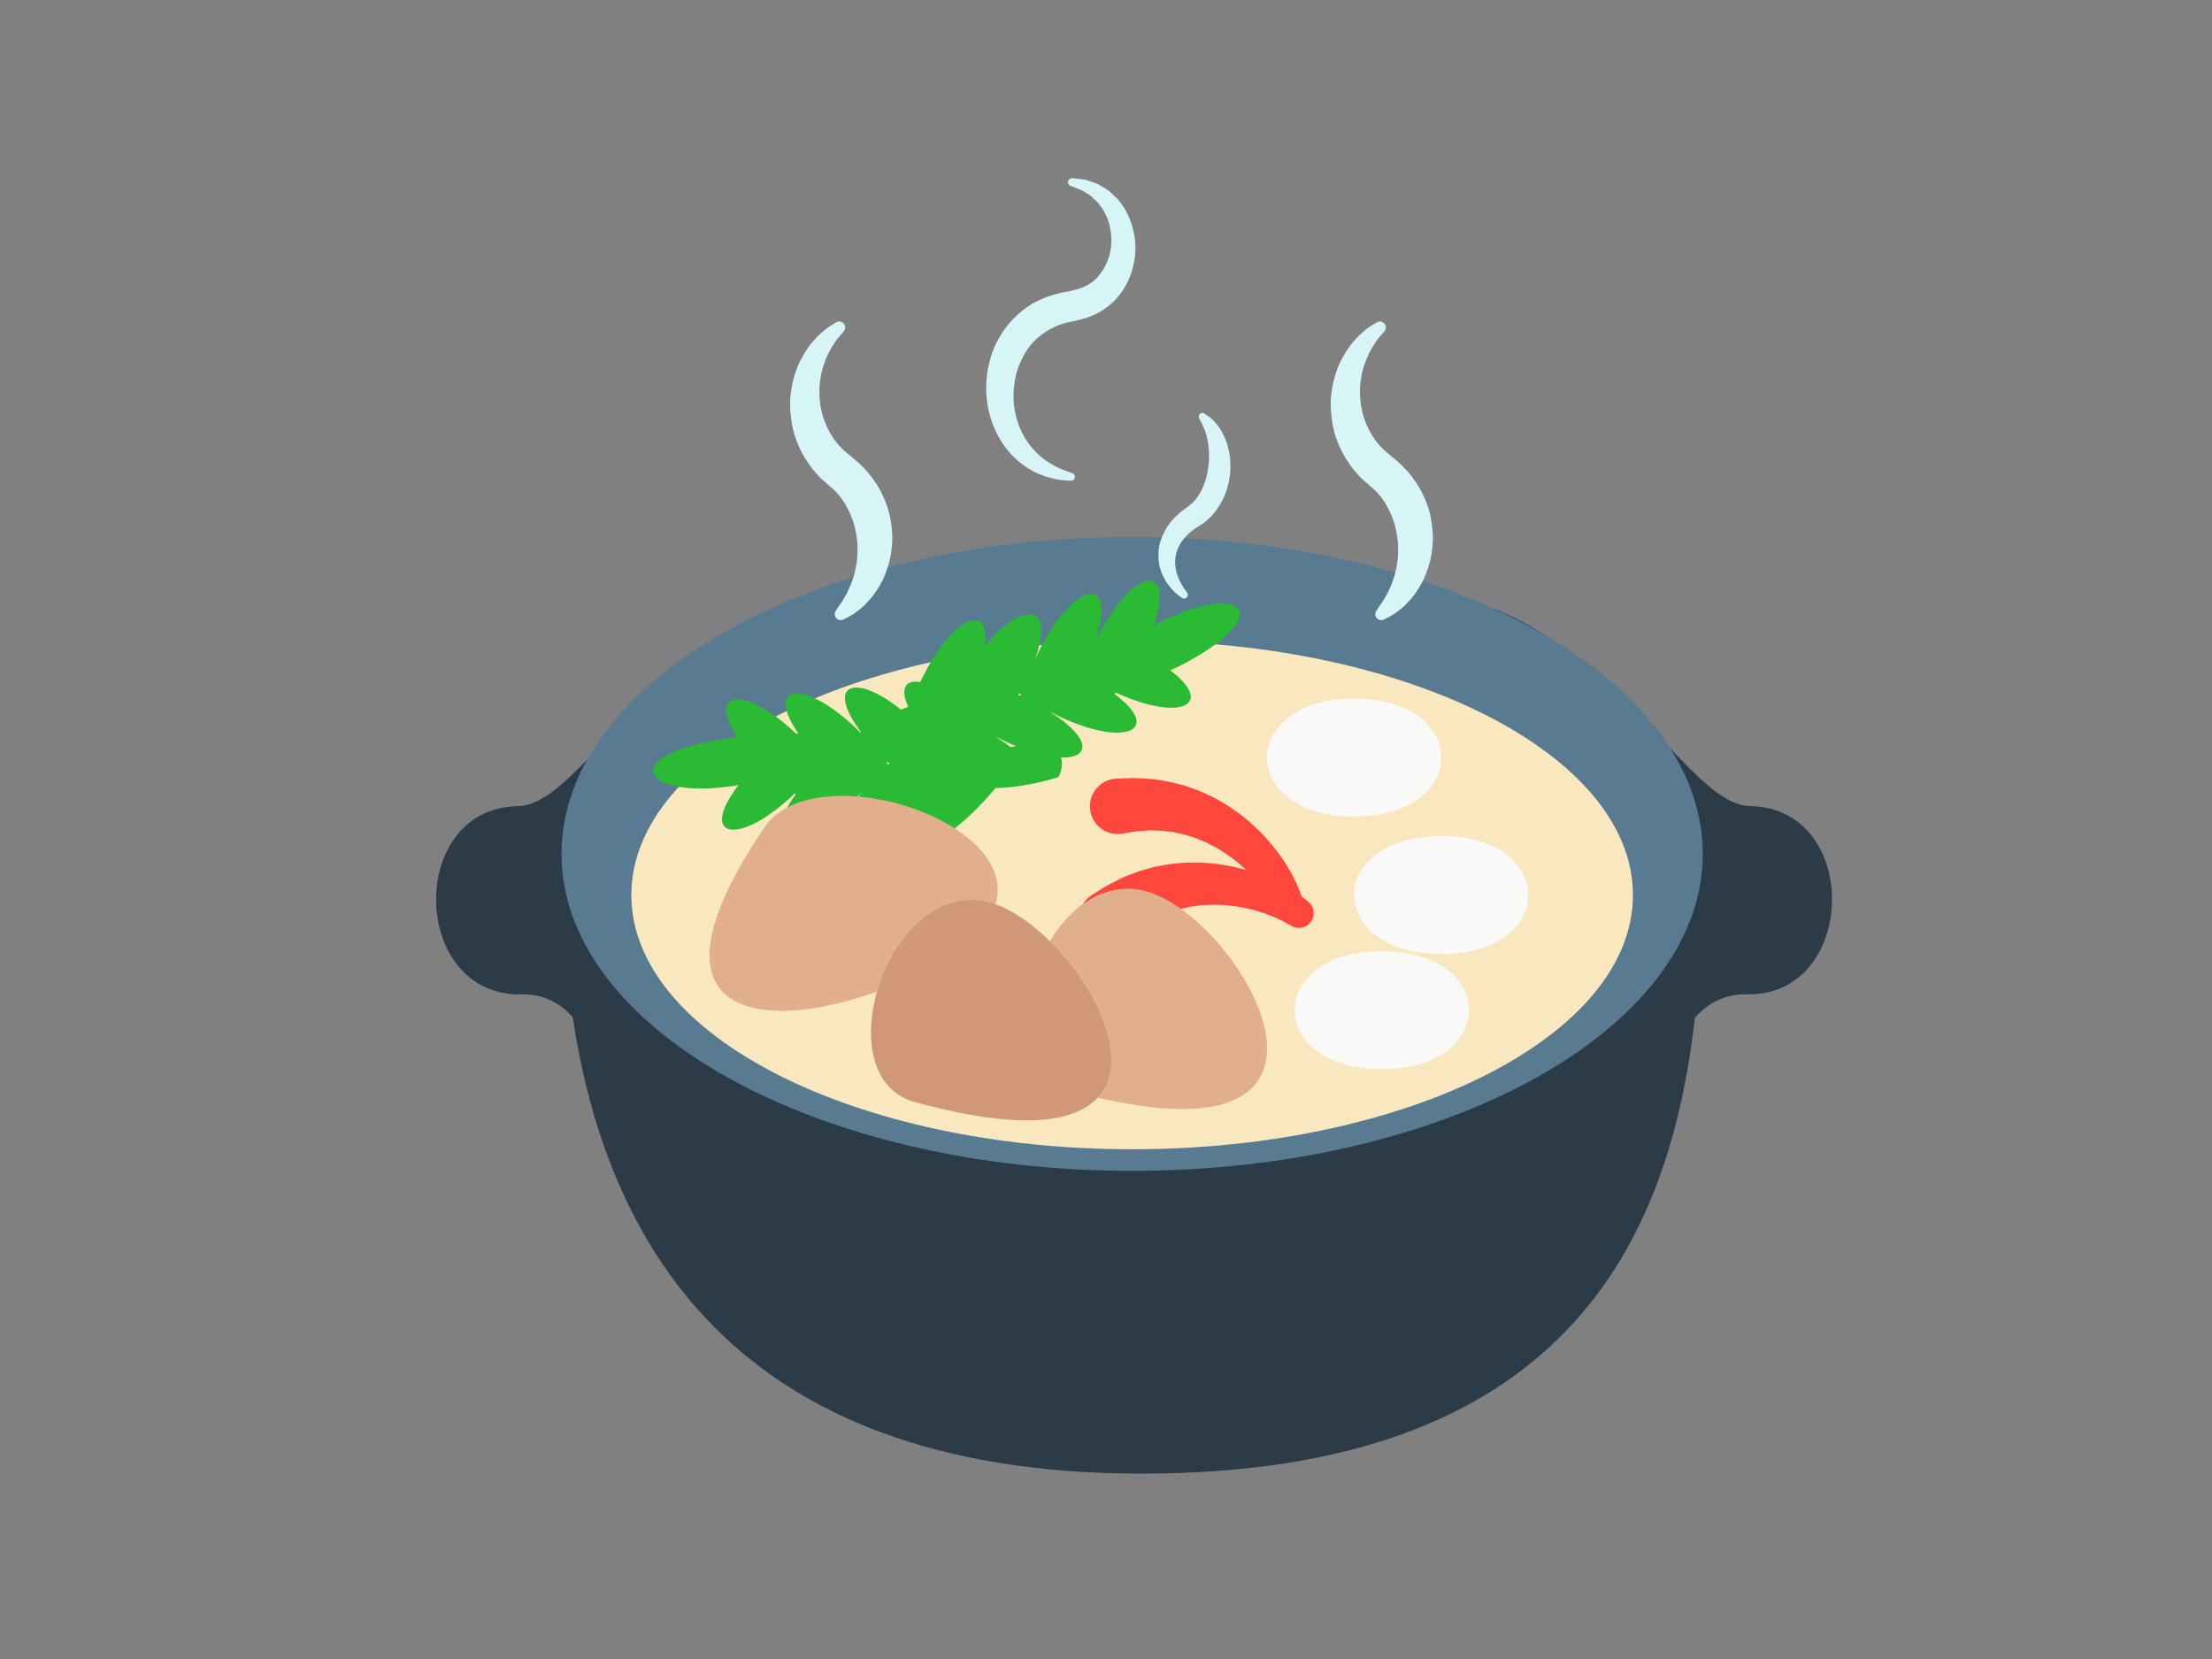 <?xml version="1.0" encoding="UTF-8" standalone="no"?>
<!-- Created with Inkscape (http://www.inkscape.org/) -->

<svg
   xmlns:dc="http://purl.org/dc/elements/1.1/"
   xmlns:cc="http://creativecommons.org/ns#"
   xmlns:rdf="http://www.w3.org/1999/02/22-rdf-syntax-ns#"
   xmlns:svg="http://www.w3.org/2000/svg"
   xmlns="http://www.w3.org/2000/svg"
   xmlns:sodipodi="http://sodipodi.sourceforge.net/DTD/sodipodi-0.dtd"
   xmlns:inkscape="http://www.inkscape.org/namespaces/inkscape"
   width="800px"
   height="600px"
   viewBox="0 0 800 600"
   version="1.1"
   id="SVGRoot"
   inkscape:version="0.92.4 (5da689c313, 2019-01-14)"
   sodipodi:docname="drawing.svg">
  <rect x="0" y="0" width="800" height="600" fill="#808080" stroke="none"/>
  <defs
     id="defs4003" />
  <sodipodi:namedview
     id="base"
     pagecolor="#ffffff"
     bordercolor="#666666"
     borderopacity="1.0"
     inkscape:pageopacity="0.0"
     inkscape:pageshadow="2"
     inkscape:zoom="1.4"
     inkscape:cx="418.53962"
     inkscape:cy="276.52893"
     inkscape:document-units="px"
     inkscape:current-layer="layer1"
     showgrid="false"
     inkscape:window-width="1920"
     inkscape:window-height="1137"
     inkscape:window-x="-8"
     inkscape:window-y="-8"
     inkscape:window-maximized="1"
     inkscape:snap-grids="true"
     inkscape:snap-to-guides="true"
     inkscape:snap-page="true" />
  <g
     inkscape:label="Layer 1"
     inkscape:groupmode="layer"
     id="layer1">
    <g
       transform="translate(153.372,51.96)"
       id="Layer_2">
      <path
         style="fill:#2b3b47"
         inkscape:connector-curvature="0"
         d="m 478.251,307.661 c -7.935,-0.173 -13.957,3.19 -18.637,8.436 C 450.252,398.14 411.545,481 259.499,481 109.661,481 65.62,394.48 53.748,315.873 c -4.652,-5.117 -10.612,-8.383 -18.432,-8.212 -40.275,0.88 -41.762,-67.195 -1.487,-68.075 20.862,0 44.929,-52.357 92.864,-71.393 l -22.105,84.631 -6.175,4.042 h 316.743 l -6.175,-4.042 -22.105,-84.631 c 47.935,19.036 72.002,71.393 92.864,71.393 40.273,0.879 38.786,68.954 -1.489,68.075 z"
         id="path3756" />
    </g>
    <g
       transform="translate(153.372,51.96)"
       id="Layer_3">
      <path
         style="fill:#597b91"
         inkscape:connector-curvature="0"
         d="m 462.446,256.865 c 0,63.313 -92.393,114.639 -206.366,114.639 -113.973,0 -206.365,-51.326 -206.365,-114.639 0,-63.313 92.393,-114.639 206.366,-114.639 113.973,0 206.365,51.326 206.365,114.639 z"
         id="path3759" />
    </g>
    <g
       transform="translate(153.372,51.96)"
       id="Layer_4">
      <path
         style="fill:#f9e7c0"
         inkscape:connector-curvature="0"
         d="m 437.204,271.745 c 0,50.78 -81.092,91.946 -181.123,91.946 -100.031,0 -181.124,-41.165 -181.124,-91.946 0,-50.781 81.092,-91.946 181.123,-91.946 100.031,0 181.124,41.166 181.124,91.946 z"
         id="path3762" />
    </g>
    <g
       transform="translate(153.372,51.96)"
       id="Layer_5">
      <path
         style="fill:#2aba34"
         inkscape:connector-curvature="0"
         d="m 263.988,174.248 c 7.694,-23.254 -7.551,-20.958 -20.198,3.705 -0.165,-0.023 -0.326,-0.043 -0.485,-0.061 7.171,-23.129 -9.621,-19.125 -22.351,8.522 7.644,-21.068 -5.303,-20.509 -18.356,-4.583 2.765,-16.364 -11.652,-11.24 -23.151,12.879 -5.273,-0.923 -7.484,2.209 -4.319,8.938 -0.857,0.319 -1.737,0.668 -2.642,1.054 -16.687,-13.402 -27.58,-9.484 -14.473,8.089 -0.079,0.054 -0.159,0.11 -0.238,0.165 -19.602,-19.687 -35.078,-17.99 -22.464,0.257 -0.228,0.069 -0.46,0.147 -0.698,0.233 -18.554,-17.695 -32.673,-15.849 -21.198,1.284 -3.157,0.23 -6.891,0.772 -11.315,1.714 -32.527,6.922 -20.605,21.051 11.611,15.529 -14.832,19.492 0.331,22.274 20.306,3.059 0.148,0.075 0.294,0.146 0.439,0.216 -14.297,19.544 2.885,21.213 23.907,-0.797 -14.074,17.441 -1.648,21.119 15.871,10.298 -8.81,16.192 11.042,14.203 32.393,-11.693 6.138,-0.078 13.903,-1.226 22.825,-3.972 0,0 2.089,-3.822 0.849,-7.071 10.459,0.333 11.609,-6.721 -4.205,-16.684 26.408,13.881 41.983,7.255 23.56,-6.319 0.193,-0.14 0.388,-0.289 0.584,-0.447 23.296,10.706 36.05,4.373 19.631,-8.102 2.911,-1.244 6.266,-2.969 10.144,-5.297 28.513,-17.117 12.647,-26.606 -16.027,-10.916 z m -119.913,49.586 c 0.019,-0.024 0.038,-0.048 0.056,-0.072 0.084,0.087 0.165,0.167 0.248,0.253 -0.03,0.029 -0.06,0.058 -0.091,0.088 -0.071,-0.09 -0.142,-0.18 -0.213,-0.269 z m 23.192,0.061 c 0.085,-0.114 0.171,-0.223 0.256,-0.338 0,0 -0.001,-0.006 -0.002,-0.014 0.248,0.241 0.492,0.471 0.735,0.7 -0.146,0.124 -0.292,0.249 -0.438,0.376 -0.183,-0.244 -0.367,-0.484 -0.551,-0.724 z m 47.939,-25.112 c 0.253,0.171 0.504,0.338 0.756,0.505 -0.044,0.135 -0.089,0.267 -0.132,0.402 0,0 0.003,0.005 0.006,0.013 -0.313,-0.147 -0.618,-0.285 -0.923,-0.423 0.098,-0.164 0.196,-0.329 0.293,-0.497 z m 22.421,-7.157 c 0.096,0.061 0.193,0.124 0.289,0.184 -0.01,0.029 -0.02,0.057 -0.03,0.086 -0.107,-0.055 -0.21,-0.105 -0.317,-0.158 0.019,-0.037 0.038,-0.075 0.058,-0.112 z m -25.586,26.609 c -1.544,-1.239 -3.389,-2.543 -5.544,-3.901 2.668,1.402 5.226,2.596 7.649,3.594 -0.674,0.087 -1.379,0.191 -2.105,0.307 z"
         id="path3765" />
    </g>
    <g
       transform="translate(153.372,51.96)"
       id="Layer_6">
      <path
         style="fill:#f9f9f7"
         inkscape:connector-curvature="0"
         d="m 336.375,200.704 c 42,0 42,42.645 0,42.645 -42,0 -42,-42.645 0,-42.645 z m 31.5,92.364 c 42,0 42,-42.645 0,-42.645 -42,0 -42,42.645 0,42.645 z m -21.5,41.65 c 42,0 42,-42.645 0,-42.645 -42,0 -42,42.645 0,42.645 z"
         id="path3768" />
    </g>
    <g
       transform="translate(153.372,51.96)"
       id="Layer_7">
      <path
         style="fill:#ff473e"
         inkscape:connector-curvature="0"
         d="m 320.68,281.5 c -1.64,2.188 -4.63,2.769 -6.947,1.451 l -0.433,-0.246 c 0,0 -0.888,-0.504 -2.442,-1.385 -0.799,-0.413 -1.811,-0.868 -2.936,-1.418 -1.177,-0.476 -2.493,-1.037 -3.969,-1.55 -1.496,-0.476 -3.088,-1.037 -4.844,-1.422 -1.719,-0.494 -3.596,-0.754 -5.496,-1.115 -0.962,-0.105 -1.94,-0.213 -2.929,-0.321 -0.983,-0.14 -1.987,-0.159 -2.993,-0.185 -0.502,-0.017 -1.006,-0.034 -1.511,-0.051 l -0.757,-0.027 -0.758,0.038 c -1.006,0.045 -2.016,0.09 -3.026,0.135 -1.004,0.077 -1.996,0.25 -2.983,0.362 l -1.474,0.186 c -0.481,0.107 -0.96,0.214 -1.438,0.321 -0.951,0.219 -1.899,0.394 -2.819,0.627 -0.902,0.287 -1.794,0.571 -2.67,0.85 -0.436,0.141 -0.872,0.262 -1.295,0.411 -0.413,0.178 -0.822,0.354 -1.226,0.528 -0.806,0.34 -1.594,0.672 -2.362,0.996 -1.494,0.738 -2.849,1.546 -4.126,2.205 -1.114,0.751 -2.065,1.436 -2.949,2.007 -0.22,0.144 -0.432,0.283 -0.637,0.417 -0.256,0.209 -0.502,0.41 -0.739,0.603 -0.474,0.386 -0.909,0.742 -1.302,1.062 -1.572,1.283 -2.471,2.016 -2.471,2.016 -4.288,3.498 -10.6,2.858 -14.098,-1.43 -3.498,-4.288 -2.858,-10.6 1.43,-14.098 0.311,-0.254 0.634,-0.486 0.965,-0.697 l 0.058,-0.035 c 0,0 0.982,-0.616 2.702,-1.693 0.43,-0.269 0.906,-0.567 1.424,-0.892 0.259,-0.162 0.529,-0.331 0.808,-0.506 0.365,-0.195 0.743,-0.398 1.134,-0.607 1.567,-0.823 3.349,-1.774 5.275,-2.693 1.901,-0.734 3.929,-1.588 6.122,-2.329 1.116,-0.315 2.262,-0.638 3.434,-0.969 0.584,-0.161 1.175,-0.324 1.771,-0.488 0.604,-0.132 1.222,-0.233 1.839,-0.35 1.235,-0.221 2.49,-0.445 3.76,-0.673 1.277,-0.16 2.576,-0.249 3.877,-0.37 0.65,-0.055 1.303,-0.11 1.957,-0.165 0.655,-0.004 1.312,-0.007 1.97,-0.011 1.314,0.01 2.632,-0.031 3.94,0.034 1.303,0.105 2.607,0.211 3.905,0.316 l 0.969,0.082 0.957,0.149 c 0.635,0.101 1.269,0.202 1.9,0.302 1.261,0.197 2.508,0.391 3.714,0.709 1.211,0.29 2.407,0.559 3.571,0.863 0.27,0.085 0.535,0.166 0.802,0.249 -1.159,-1.145 -2.493,-2.211 -3.812,-3.354 -0.779,-0.574 -1.57,-1.158 -2.372,-1.749 -0.779,-0.615 -1.638,-1.135 -2.495,-1.664 l -1.281,-0.804 -0.641,-0.403 -0.674,-0.348 c -0.893,-0.466 -1.789,-0.935 -2.685,-1.403 -0.906,-0.438 -1.851,-0.787 -2.761,-1.186 l -1.368,-0.58 c -0.47,-0.149 -0.938,-0.297 -1.404,-0.445 -0.932,-0.289 -1.84,-0.614 -2.752,-0.874 -0.924,-0.205 -1.838,-0.407 -2.736,-0.606 -0.447,-0.097 -0.886,-0.212 -1.326,-0.296 -0.446,-0.054 -0.888,-0.107 -1.326,-0.159 -0.868,-0.111 -1.716,-0.22 -2.543,-0.325 -1.663,-0.112 -3.241,-0.095 -4.675,-0.166 -1.341,0.09 -2.507,0.204 -3.558,0.254 -0.262,0.014 -0.516,0.027 -0.761,0.04 -0.326,0.052 -0.64,0.102 -0.942,0.15 -0.604,0.096 -1.158,0.185 -1.659,0.264 -2.004,0.319 -3.149,0.501 -3.149,0.501 -5.465,0.87 -10.601,-2.854 -11.471,-8.319 -0.87,-5.465 2.854,-10.601 8.319,-11.471 0.397,-0.063 0.792,-0.102 1.184,-0.118 l 0.068,-0.001 c 0,0 1.159,-0.039 3.186,-0.106 0.507,-0.017 1.068,-0.036 1.679,-0.056 0.306,-0.01 0.623,-0.021 0.953,-0.032 0.414,0.014 0.843,0.029 1.286,0.045 1.769,0.076 3.787,0.149 5.914,0.322 2.013,0.321 4.195,0.601 6.463,1.062 1.123,0.288 2.277,0.585 3.456,0.888 0.586,0.154 1.178,0.31 1.777,0.468 0.589,0.189 1.173,0.412 1.766,0.621 1.178,0.429 2.376,0.866 3.589,1.308 1.184,0.503 2.353,1.079 3.538,1.628 0.589,0.279 1.181,0.56 1.775,0.841 l 1.709,0.98 c 1.131,0.669 2.291,1.295 3.39,2.009 1.074,0.746 2.148,1.492 3.218,2.235 l 0.796,0.558 0.753,0.609 c 0.499,0.407 0.996,0.812 1.491,1.216 0.991,0.804 1.972,1.598 2.855,2.479 0.901,0.859 1.801,1.693 2.654,2.54 1.624,1.782 3.236,3.447 4.561,5.206 1.408,1.681 2.564,3.414 3.651,4.983 1.056,1.596 1.931,3.128 2.714,4.469 0.714,1.401 1.352,2.599 1.831,3.621 0.887,2.091 1.394,3.286 1.394,3.286 0.2,0.472 0.323,0.957 0.383,1.442 1.471,1.103 2.304,1.727 2.304,1.727 2.377,1.78 2.859,5.146 1.08,7.52 z"
         id="path3771" />
    </g>
    <g
       transform="translate(153.372,51.96)"
       id="Layer_8">
      <path
         style="fill:#e2af8d"
         inkscape:connector-curvature="0"
         d="m 233.776,342.505 c -31.657,-8.718 -11.5,-76.618 23.59,-72.893 35.09,3.725 97.201,106.158 -23.59,72.893 z M 205.635,277.9 c 14.777,-32.045 -64.199,-57.756 -82.605,-30.564 -70.229,103.753 67.829,62.609 82.605,30.564 z"
         id="path3774" />
    </g>
    <g
       transform="translate(153.372,51.96)"
       id="Layer_9">
      <path
         style="fill:#d19878"
         inkscape:connector-curvature="0"
         d="m 177.42,346.598 c -31.657,-8.718 -11.5,-76.618 23.59,-72.893 35.091,3.725 97.201,106.158 -23.59,72.893 z"
         id="path3777" />
    </g>
    <g
       transform="translate(153.372,51.96)"
       id="Layer_10">
      <path
         style="fill:#d7f4f7"
         inkscape:connector-curvature="0"
         d="m 234.442,12.492 c 0,0 0.598,0.061 1.718,0.173 1.137,0.188 2.681,0.083 5.002,1.036 1.12,0.41 2.489,0.777 3.638,1.569 1.195,0.747 2.641,1.431 3.787,2.639 0.614,0.57 1.247,1.158 1.9,1.763 0.645,0.62 1.119,1.401 1.708,2.141 1.245,1.463 2.025,3.278 2.933,5.158 1.481,3.834 2.559,8.36 2.036,13.19 -0.465,4.781 -2.074,9.934 -5.502,14.325 -3.307,4.462 -8.59,7.811 -14.15,9.086 l -2.098,0.516 c -0.257,0.1 -1.064,0.232 -1.57,0.348 l -1.734,0.358 -1.275,0.414 c -1.674,0.471 -3.555,1.401 -5.182,2.309 -3.27,1.957 -6.125,4.627 -8.11,7.923 -1.963,3.282 -3.443,6.94 -3.962,10.723 -0.555,3.756 -0.534,7.54 0.186,11.006 0.722,3.459 1.94,6.631 3.539,9.303 1.621,2.656 3.553,4.838 5.52,6.539 1.96,1.726 4.001,2.862 5.705,3.794 1.76,0.803 3.191,1.464 4.219,1.754 1.018,0.36 1.561,0.552 1.561,0.552 l 0.139,0.049 c 0.737,0.261 1.124,1.07 0.863,1.806 -0.215,0.608 -0.804,0.977 -1.417,0.941 0,0 -0.624,-0.036 -1.794,-0.105 -1.18,-0.048 -2.906,-0.271 -5.095,-0.773 -2.145,-0.609 -4.85,-1.376 -7.607,-3.06 -2.782,-1.602 -5.747,-3.893 -8.288,-7.044 -5.164,-6.185 -8.644,-15.737 -7.652,-25.966 0.456,-5.084 1.897,-10.381 4.742,-15.143 2.761,-4.789 6.917,-8.969 11.773,-11.938 2.545,-1.365 4.978,-2.515 7.882,-3.302 l 2.133,-0.581 1.741,-0.322 c 0.647,-0.128 1.008,-0.167 1.888,-0.369 l 1.321,-0.32 c 3.508,-0.789 6.694,-2.315 8.864,-4.96 2.195,-2.562 3.705,-5.741 4.388,-9.03 0.689,-3.312 0.368,-6.595 -0.249,-9.525 -0.461,-1.416 -0.834,-2.841 -1.544,-4.014 -0.327,-0.598 -0.549,-1.273 -0.937,-1.793 -0.395,-0.525 -0.778,-1.034 -1.15,-1.528 -0.66,-1.104 -1.681,-1.711 -2.44,-2.523 -0.773,-0.865 -1.629,-1.238 -2.372,-1.748 -1.361,-1.071 -3.126,-1.577 -4.131,-1.988 -1.046,-0.416 -1.604,-0.638 -1.604,-0.638 -0.732,-0.292 -1.09,-1.122 -0.798,-1.854 0.239,-0.605 0.857,-0.953 1.475,-0.891 z m -82.477,52.819 c -0.645,-1.013 -1.991,-1.311 -3.003,-0.666 0,0 -0.4,0.255 -1.149,0.732 -0.755,0.564 -1.834,0.973 -3.259,2.293 -0.7,0.63 -1.476,1.328 -2.32,2.088 -0.73,0.825 -1.518,1.715 -2.361,2.667 -1.553,2.024 -3.098,4.489 -4.462,7.392 -1.196,2.949 -2.278,6.299 -2.712,9.991 -0.597,3.686 -0.302,7.665 0.364,11.721 0.695,4.079 2.336,8.12 4.523,11.944 1.199,1.85 2.403,3.736 3.933,5.388 0.725,0.859 1.451,1.723 2.308,2.456 l 2.225,1.983 c 1.287,1.194 3.127,2.63 3.664,3.51 0.843,0.858 1.663,2.135 2.493,3.335 1.434,2.533 2.673,5.14 3.396,7.874 0.663,2.724 1.183,5.46 1.149,8.106 0.096,2.648 -0.185,5.178 -0.657,7.507 -0.343,1.119 -0.489,2.294 -0.857,3.326 -0.388,1.019 -0.703,2.039 -1.094,2.958 -0.418,0.924 -0.81,1.788 -1.172,2.589 -0.449,0.75 -0.867,1.455 -1.229,2.122 -0.693,1.366 -1.525,2.222 -1.955,2.962 -0.475,0.709 -0.728,1.087 -0.728,1.087 l -0.189,0.281 c -0.425,0.638 -0.499,1.481 -0.121,2.208 0.553,1.064 1.864,1.479 2.928,0.926 0,0 0.454,-0.237 1.305,-0.678 0.818,-0.491 2.193,-1.055 3.582,-2.239 0.728,-0.557 1.554,-1.176 2.389,-1.924 0.777,-0.814 1.617,-1.695 2.515,-2.636 1.665,-2.012 3.311,-4.508 4.744,-7.471 1.223,-3.016 2.45,-6.438 2.831,-10.234 0.565,-3.777 0.285,-7.868 -0.532,-11.986 -0.844,-4.131 -2.603,-8.217 -4.97,-11.988 -1.287,-1.819 -2.528,-3.644 -4.329,-5.442 -1.815,-2.04 -3.044,-2.814 -4.523,-4.14 l -2.015,-1.7 c -0.62,-0.429 -1.123,-0.976 -1.639,-1.512 -1.113,-1.003 -1.971,-2.22 -2.889,-3.388 -1.614,-2.481 -2.972,-5.134 -3.843,-7.92 -0.814,-2.785 -1.321,-5.632 -1.317,-8.369 -0.149,-2.754 0.277,-5.355 0.775,-7.75 0.572,-2.38 1.351,-4.524 2.232,-6.364 0.473,-0.913 0.917,-1.767 1.327,-2.557 0.472,-0.712 0.906,-1.366 1.298,-1.958 0.658,-1.229 1.784,-2.239 2.278,-2.907 0.576,-0.675 0.884,-1.035 0.884,-1.035 0.605,-0.707 0.709,-1.756 0.182,-2.582 z m 195.515,0 c -0.645,-1.013 -1.991,-1.311 -3.003,-0.666 0,0 -0.4,0.255 -1.149,0.732 -0.755,0.564 -1.834,0.973 -3.259,2.293 -0.7,0.63 -1.476,1.328 -2.32,2.088 -0.73,0.825 -1.518,1.715 -2.361,2.667 -1.553,2.024 -3.098,4.489 -4.462,7.392 -1.196,2.949 -2.278,6.299 -2.712,9.991 -0.597,3.686 -0.302,7.665 0.364,11.721 0.695,4.079 2.336,8.12 4.523,11.944 1.199,1.85 2.403,3.736 3.933,5.388 0.725,0.859 1.451,1.723 2.308,2.456 l 2.225,1.983 c 1.287,1.194 3.127,2.63 3.664,3.51 0.843,0.858 1.663,2.135 2.493,3.335 1.434,2.533 2.673,5.14 3.396,7.874 0.663,2.724 1.183,5.46 1.149,8.106 0.096,2.648 -0.185,5.178 -0.657,7.507 -0.343,1.119 -0.489,2.294 -0.857,3.326 -0.388,1.019 -0.703,2.039 -1.094,2.958 -0.418,0.924 -0.81,1.788 -1.172,2.589 -0.449,0.75 -0.867,1.455 -1.229,2.122 -0.693,1.366 -1.525,2.222 -1.955,2.962 -0.475,0.709 -0.728,1.087 -0.728,1.087 l -0.189,0.281 c -0.425,0.638 -0.499,1.481 -0.121,2.208 0.553,1.064 1.864,1.479 2.928,0.926 0,0 0.454,-0.237 1.305,-0.678 0.818,-0.491 2.193,-1.055 3.582,-2.239 0.728,-0.557 1.554,-1.176 2.389,-1.924 0.777,-0.814 1.617,-1.695 2.515,-2.636 1.665,-2.012 3.311,-4.508 4.744,-7.471 1.223,-3.016 2.45,-6.438 2.831,-10.234 0.565,-3.777 0.285,-7.868 -0.532,-11.986 -0.844,-4.131 -2.603,-8.217 -4.97,-11.988 -1.287,-1.819 -2.528,-3.644 -4.329,-5.442 -1.815,-2.04 -3.044,-2.814 -4.523,-4.14 l -2.015,-1.7 c -0.62,-0.429 -1.123,-0.976 -1.639,-1.512 -1.113,-1.003 -1.971,-2.22 -2.889,-3.388 -1.614,-2.481 -2.972,-5.134 -3.843,-7.92 -0.814,-2.785 -1.321,-5.632 -1.317,-8.369 -0.149,-2.754 0.277,-5.355 0.775,-7.75 0.572,-2.38 1.351,-4.524 2.232,-6.364 0.473,-0.913 0.917,-1.767 1.327,-2.557 0.472,-0.712 0.906,-1.366 1.298,-1.958 0.658,-1.229 1.784,-2.239 2.278,-2.907 0.576,-0.675 0.884,-1.035 0.884,-1.035 0.605,-0.707 0.708,-1.756 0.182,-2.582 z m -71.82,98.975 c 0.609,-0.437 0.749,-1.287 0.312,-1.897 0,0 -0.173,-0.241 -0.496,-0.691 -0.284,-0.443 -0.896,-1.132 -1.278,-1.931 -0.489,-0.753 -0.967,-1.77 -1.479,-2.94 -0.429,-1.186 -0.87,-2.516 -0.985,-3.98 -0.241,-1.44 -0.082,-3.001 0.271,-4.54 0.351,-1.547 1.067,-3.085 2.077,-4.51 1.01,-1.42 2.284,-2.774 3.838,-3.92 0.373,-0.299 0.752,-0.594 1.186,-0.84 l 1.503,-0.964 c 1.003,-0.718 1.825,-1.108 3.08,-2.367 2.399,-2.182 3.783,-4.396 5.098,-6.853 1.272,-2.416 1.953,-4.984 2.434,-7.454 0.485,-2.479 0.47,-4.925 0.308,-7.202 -0.186,-2.284 -0.697,-4.404 -1.338,-6.294 -0.65,-1.887 -1.518,-3.529 -2.39,-4.889 -0.91,-1.352 -1.806,-2.436 -2.68,-3.216 -0.761,-0.852 -1.614,-1.296 -2.088,-1.66 -0.499,-0.34 -0.765,-0.521 -0.765,-0.521 -0.399,-0.272 -0.933,-0.32 -1.389,-0.079 -0.659,0.348 -0.911,1.164 -0.564,1.823 l 0.116,0.22 c 0,0 0.131,0.249 0.377,0.715 0.202,0.498 0.664,1.057 0.981,1.961 0.37,0.858 0.804,1.871 1.113,3.11 0.338,1.214 0.657,2.591 0.791,4.128 0.245,1.507 0.204,3.186 0.167,4.919 -0.037,1.746 -0.379,3.553 -0.74,5.382 -0.406,1.825 -1.063,3.628 -1.856,5.339 -0.781,1.625 -1.966,3.424 -3.033,4.412 -0.317,0.498 -1.537,1.314 -2.378,2.016 l -0.044,0.034 c -0.06,0.042 0.456,-0.306 0.225,-0.15 l -0.026,0.019 -0.103,0.074 -0.204,0.148 -0.409,0.297 -0.81,0.596 c -0.549,0.377 -1.059,0.823 -1.558,1.279 -2.039,1.74 -3.801,3.856 -5.028,6.208 -1.236,2.326 -2.112,4.825 -2.261,7.282 -0.159,2.432 0.045,4.753 0.712,6.716 0.604,1.985 1.538,3.597 2.392,4.953 0.958,1.281 1.855,2.335 2.713,3.135 0.825,0.864 1.471,1.21 1.913,1.589 0.441,0.336 0.676,0.516 0.676,0.516 0.462,0.354 1.121,0.385 1.619,0.027 z"
         id="path3780" />
    </g>
  </g>
</svg>

